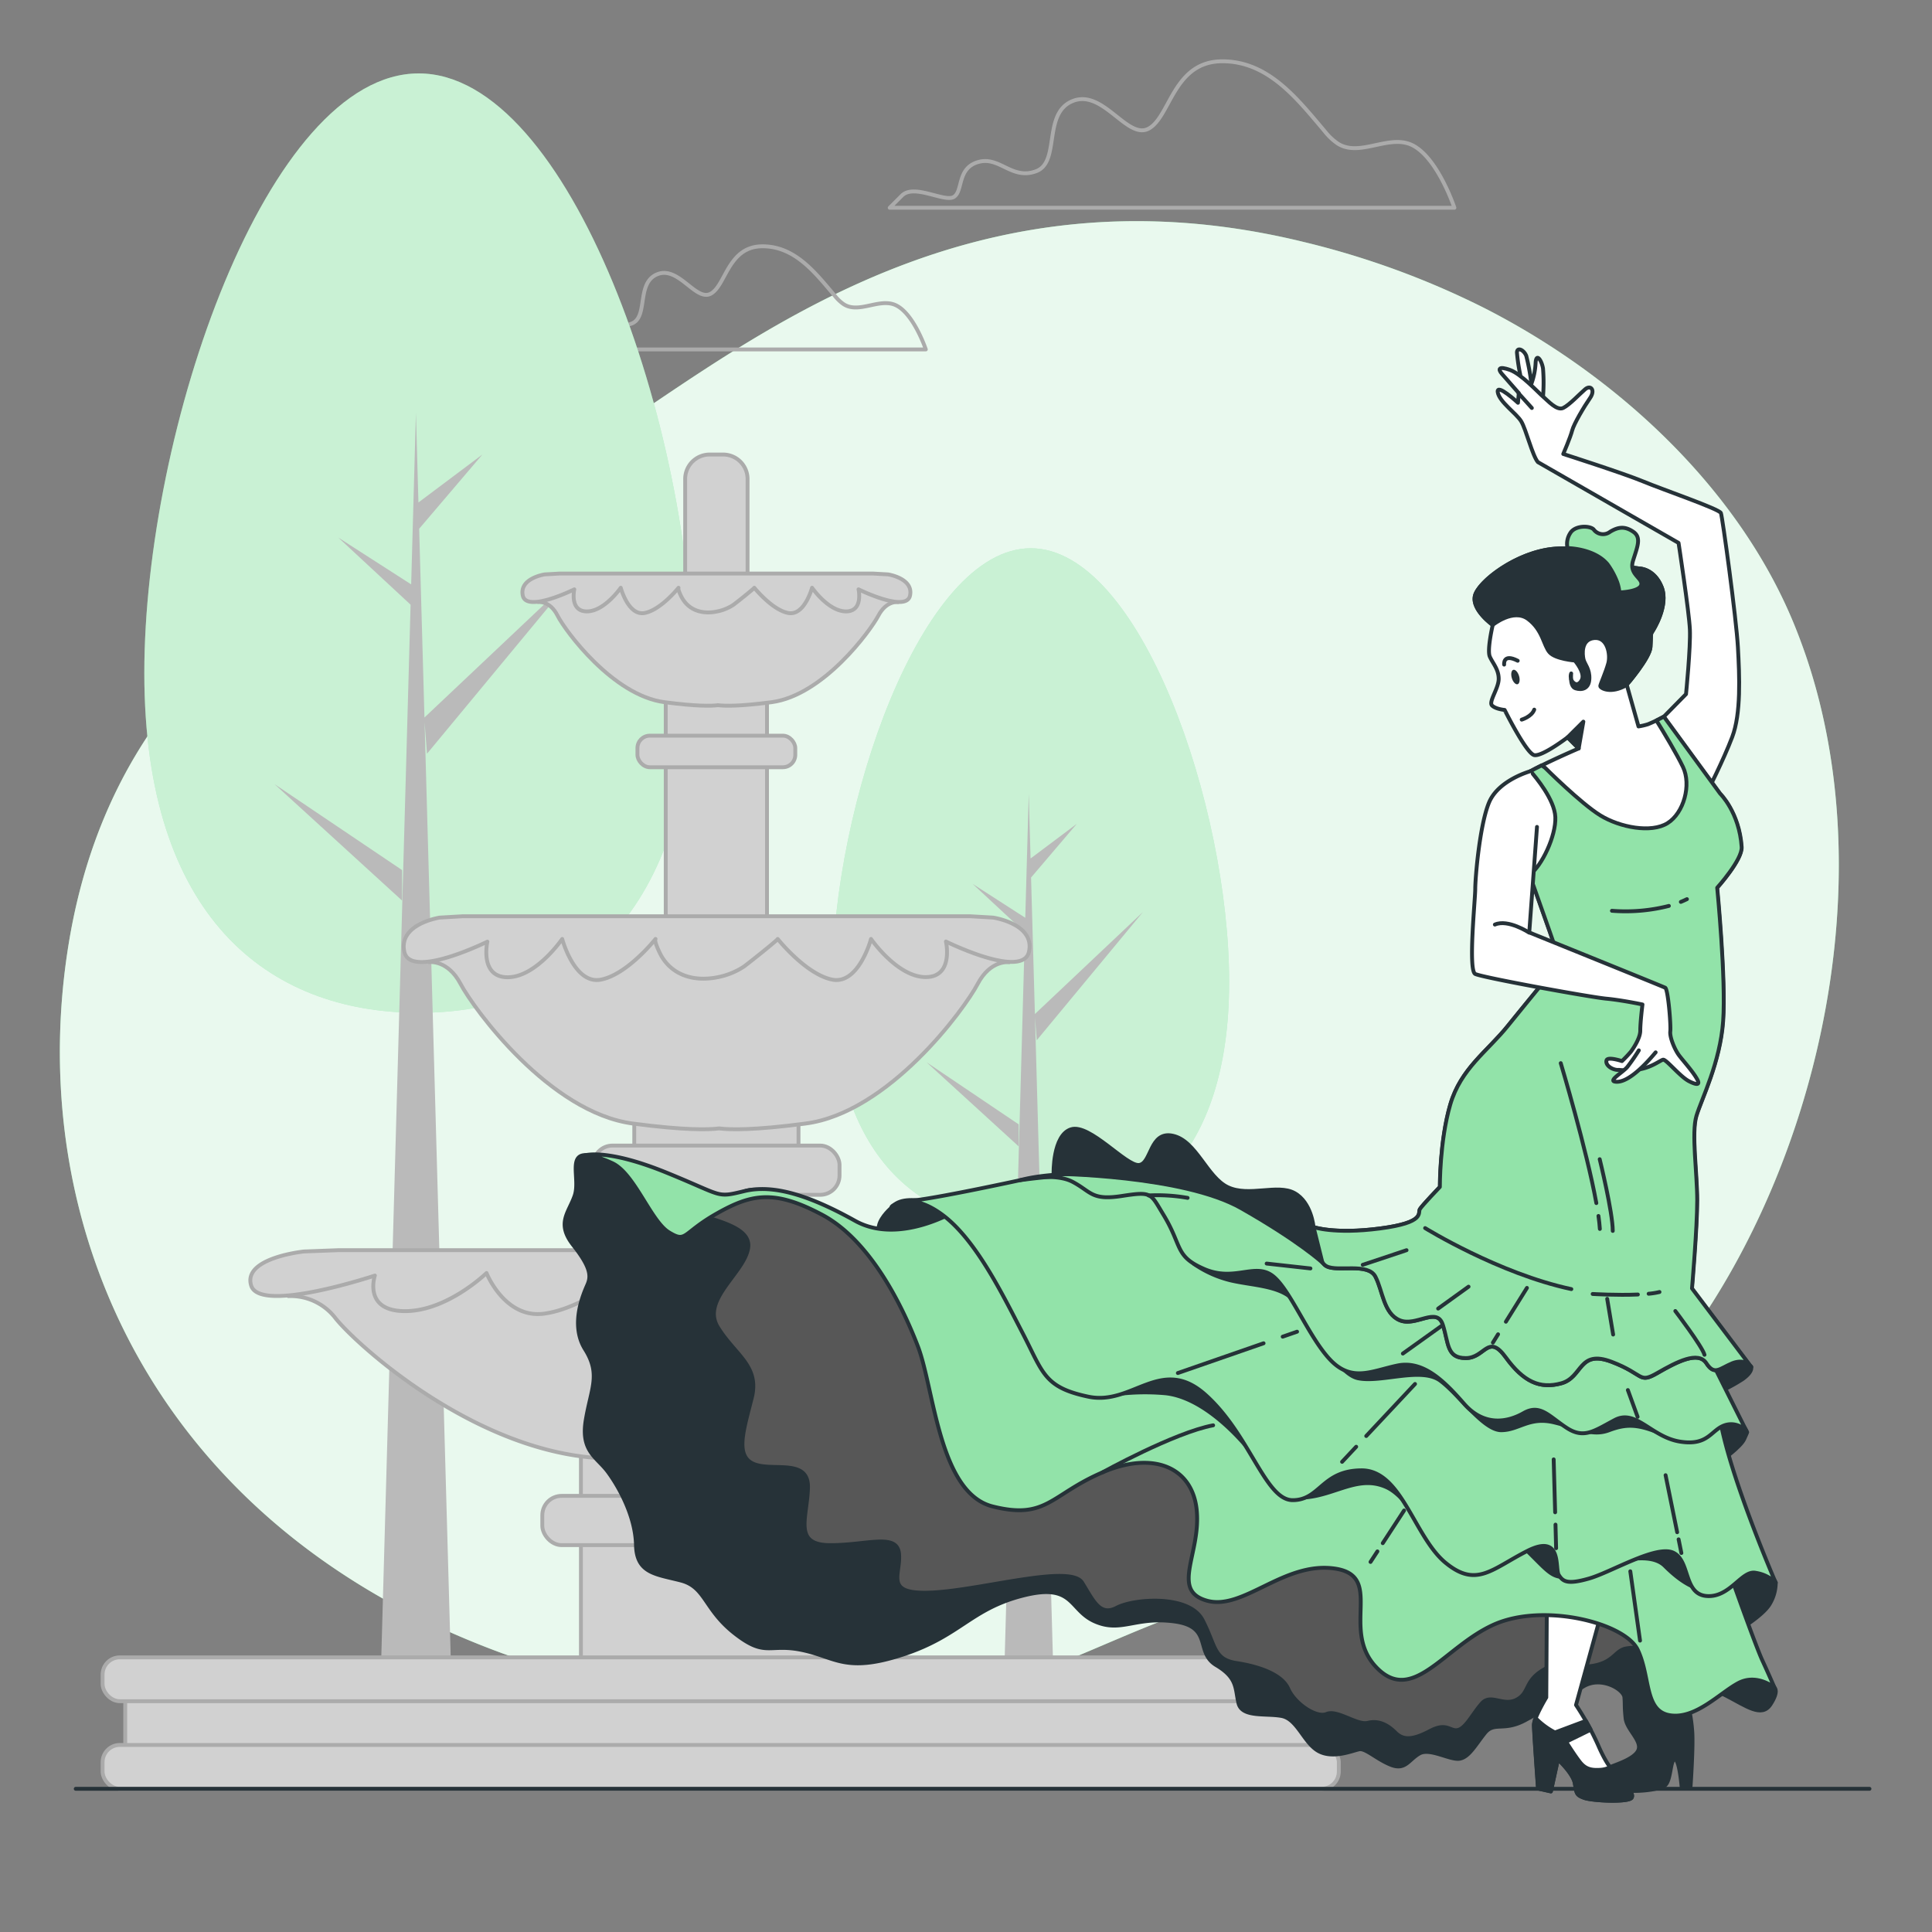 <svg xmlns="http://www.w3.org/2000/svg" viewBox="0 0 500 500"><rect x="0" y="0" width="500" height="500" fill="#808080" stroke="none"/><g id="background-simple"><path d="M443.35,336.8c-21.66,34.4-58.5,68.85-101,72.48-64.24,5.5-81.59,52.76-189,25.73a223,223,0,0,1-45.42-16.6,185.67,185.67,0,0,1-20.51-11.9c-58-38.78-79.26-102.06-69.74-161.67,12.51-78.39,74.37-104.15,114.08-118.5s99.59-89.51,205.38-63.78a216.91,216.91,0,0,1,46.69,17c33.83,17.15,65.82,46.18,80.48,82,1.1,2.69,2.11,5.41,3.06,8.17C485.72,223.69,472.9,289.9,443.35,336.8Z" style="fill:#92E3A9"></path><path d="M443.35,336.8c-21.66,34.4-58.5,68.85-101,72.48-64.24,5.5-81.59,52.76-189,25.73a223,223,0,0,1-45.42-16.6,185.67,185.67,0,0,1-20.51-11.9c-58-38.78-79.26-102.06-69.74-161.67,12.51-78.39,74.37-104.15,114.08-118.5s99.59-89.51,205.38-63.78a216.91,216.91,0,0,1,46.69,17c33.83,17.15,65.82,46.18,80.48,82,1.1,2.69,2.11,5.41,3.06,8.17C485.72,223.69,472.9,289.9,443.35,336.8Z" style="fill:#fff;opacity:0.8"></path></g><g id="Clouds"><path d="M342.26,33.28c-6.85-8.1-14.26-17.42-25.9-17.42-12.64,0-13.43,14.22-19,17.38S285.55,23,277.65,26.13s-3.16,15.8-9.48,18.17-9.48-3.95-15-2.37-3.89,7.43-6.26,9-10.33-3.48-13.49-.32l-3.16,3.16H376.4s-4.74-14.22-11.85-16.59c-5.85-1.95-12.92,3.4-18.3,0A14.92,14.92,0,0,1,343,34.17Z" style="fill:none;stroke:#ababab;stroke-linecap:round;stroke-linejoin:round"></path><path d="M215.58,76c-4.82-5.7-10-12.26-18.23-12.26-8.89,0-9.45,10-13.34,12.23s-8.33-7.23-13.89-5-2.23,11.11-6.67,12.78-6.67-2.78-10.56-1.67-2.74,5.23-4.41,6.35S141.21,86,139,88.21l-2.22,2.22H239.6s-3.34-10-8.34-11.67c-4.12-1.37-9.09,2.39-12.87,0a10.06,10.06,0,0,1-2.28-2.14Z" style="fill:none;stroke:#ababab;stroke-linecap:round;stroke-linejoin:round"></path></g><g id="Trees"><path d="M179.35,174.18c0,62.85-31.78,87.93-71,87.93s-71-25.08-71-87.93S69.15,19,108.36,19,179.35,111.34,179.35,174.18Z" style="fill:#92E3A9"></path><path d="M179.35,174.18c0,62.85-31.78,87.93-71,87.93s-71-25.08-71-87.93S69.15,19,108.36,19,179.35,111.34,179.35,174.18Z" style="fill:#fff;opacity:0.5"></path><polygon points="97.73 462.94 117.6 462.94 109.88 186.86 110.51 195.06 148.52 149.17 109.85 185.69 108.48 136.84 124.85 117.62 108.29 130.04 107.64 106.86 106.41 151.24 87.56 139.13 106.26 156.49 97.73 462.94" style="fill:#bababa"></polygon><polygon points="104.06 225.18 71.07 202.95 104.06 233.07 104.06 225.18" style="fill:#bababa"></polygon><path d="M318.1,254.11c0,45.45-23,63.59-51.34,63.59s-51.35-18.14-51.35-63.59,23-112.22,51.35-112.22S318.1,208.66,318.1,254.11Z" style="fill:#92E3A9"></path><path d="M318.1,254.11c0,45.45-23,63.59-51.34,63.59s-51.35-18.14-51.35-63.59,23-112.22,51.35-112.22S318.1,208.66,318.1,254.11Z" style="fill:#fff;opacity:0.5"></path><polygon points="259.07 462.94 273.44 462.94 267.86 263.28 268.31 269.21 295.8 236.02 267.83 262.43 266.84 227.1 278.68 213.2 266.71 222.18 266.24 205.42 265.34 237.52 251.72 228.75 265.24 241.31 259.07 462.94" style="fill:#bababa"></polygon><polygon points="263.64 290.99 239.79 274.91 263.64 296.69 263.64 290.99" style="fill:#bababa"></polygon></g><g id="Fountain"><path d="M183.67,117.63h3.46a6.34,6.34,0,0,1,6.34,6.34v71.57a0,0,0,0,1,0,0H177.32a0,0,0,0,1,0,0V124A6.34,6.34,0,0,1,183.67,117.63Z" style="fill:#d1d1d1;stroke:#ababab;stroke-linecap:round;stroke-linejoin:round"></path><rect x="172.29" y="172.52" width="26.21" height="77.91" style="fill:#d1d1d1;stroke:#ababab;stroke-linecap:round;stroke-linejoin:round"></rect><rect x="164.15" y="270.26" width="42.5" height="80.75" style="fill:#d1d1d1;stroke:#ababab;stroke-linecap:round;stroke-linejoin:round"></rect><rect x="150.34" y="363.05" width="70.12" height="69.41" style="fill:#d1d1d1;stroke:#ababab;stroke-linecap:round;stroke-linejoin:round"></rect><path d="M257.82,242.64H114.42L111.06,249s4.8-.71,8.15,5.66,23,33.29,44.61,36.12c13.31,1.75,19.51,1.61,22.3,1.25,2.79.36,9,.5,22.3-1.25C230,288,249.66,261.06,253,254.68s8.15-5.66,8.15-5.66Z" style="fill:#d1d1d1;stroke:#ababab;stroke-linecap:round;stroke-linejoin:round"></path><path d="M257,237.47l-6-.35H119.81l-6,.35s-10.74,1.63-9.17,8.86,21.49-2.63,21.49-2.63-2.09,9.21,5.25,9.21S145.5,243,145.5,243s3.14,11.85,10,10.53,14.13-10.5,14.15-10.53c-.47.59,1.31,4.07,1.56,4.49,3.22,5.39,9,6.39,14,5.51a19.06,19.06,0,0,0,7.19-2.77c.79-.52,9-7.06,8.87-7.23,0,0,7.33,9.21,14.15,10.53s10-10.53,10-10.53,6.81,9.87,14.15,9.87,5.24-9.21,5.24-9.21,19.92,9.87,21.49,2.63S257,237.47,257,237.47Z" style="fill:#d1d1d1;stroke:#ababab;stroke-linecap:round;stroke-linejoin:round"></path><path d="M230.31,151.86H141.38l-2.08,3.95s3-.44,5,3.52S158.63,180,172,181.73c8.26,1.08,12.1,1,13.83.77,1.73.23,5.57.31,13.83-.77,13.39-1.76,25.58-18.45,27.66-22.4s5.06-3.52,5.06-3.52Z" style="fill:#d1d1d1;stroke:#ababab;stroke-linecap:round;stroke-linejoin:round"></path><path d="M229.81,148.65l-3.74-.21H144.72l-3.74.21s-6.66,1-5.68,5.5,13.33-1.63,13.33-1.63-1.3,5.71,3.25,5.71,8.77-6.12,8.77-6.12,1.95,7.34,6.18,6.53,8.76-6.52,8.77-6.53c-.28.36.82,2.52,1,2.78,2,3.35,5.56,4,8.65,3.42a11.92,11.92,0,0,0,4.46-1.72c.49-.32,5.58-4.38,5.5-4.48s4.55,5.71,8.77,6.53,6.18-6.53,6.18-6.53,4.23,6.12,8.78,6.12,3.25-5.71,3.25-5.71,12.35,6.12,13.32,1.63S229.81,148.65,229.81,148.65Z" style="fill:#d1d1d1;stroke:#ababab;stroke-linecap:round;stroke-linejoin:round"></path><path d="M293.3,329.05H79.63l-5,6.38a14.62,14.62,0,0,1,12.15,5.66c5,6.38,34.3,33.29,66.46,36.13,19.85,1.74,29.07,1.6,33.23,1.24,4.16.36,13.38.5,33.23-1.24,32.16-2.84,61.46-29.75,66.46-36.13a14.62,14.62,0,0,1,12.15-5.66Z" style="fill:#d1d1d1;stroke:#ababab;stroke-linecap:round;stroke-linejoin:round"></path><path d="M292.11,323.88l-9-.34H87.68l-9,.34s-16,1.63-13.66,8.87,32-2.64,32-2.64-3.13,9.21,7.81,9.21,21.08-9.86,21.08-9.86,4.69,11.84,14.84,10.52,21.06-10.5,21.09-10.52c-.69.58,2,4.06,2.33,4.48,4.79,5.39,13.37,6.39,20.8,5.51a37.61,37.61,0,0,0,10.72-2.77c1.17-.51,13.4-7.06,13.2-7.22,0,0,10.94,9.21,21.09,10.52s14.84-10.52,14.84-10.52,10.15,9.86,21.09,9.86,7.81-9.21,7.81-9.21,29.67,9.87,32,2.64S292.11,323.88,292.11,323.88Z" style="fill:#d1d1d1;stroke:#ababab;stroke-linecap:round;stroke-linejoin:round"></path><rect x="153.52" y="296.47" width="63.75" height="12.75" rx="5.01" style="fill:#d1d1d1;stroke:#ababab;stroke-linecap:round;stroke-linejoin:round"></rect><rect x="140.35" y="387.13" width="90.09" height="12.75" rx="5.01" style="fill:#d1d1d1;stroke:#ababab;stroke-linecap:round;stroke-linejoin:round"></rect><rect x="164.97" y="190.39" width="40.85" height="8.17" rx="3.21" style="fill:#d1d1d1;stroke:#ababab;stroke-linecap:round;stroke-linejoin:round"></rect><rect x="32.41" y="439.49" width="308.21" height="13.81" style="fill:#d1d1d1;stroke:#ababab;stroke-linecap:round;stroke-linejoin:round"></rect><rect x="26.55" y="428.92" width="319.93" height="11.35" rx="4.46" style="fill:#d1d1d1;stroke:#ababab;stroke-linecap:round;stroke-linejoin:round"></rect><rect x="26.55" y="451.59" width="319.93" height="11.35" rx="4.46" style="fill:#d1d1d1;stroke:#ababab;stroke-linecap:round;stroke-linejoin:round"></rect></g><g id="Floor"><line x1="483.82" y1="462.94" x2="19.6" y2="462.94" style="fill:none;stroke:#263238;stroke-linecap:round;stroke-linejoin:round"></line></g><g id="Character"><path d="M393.43,96.92a45.44,45.44,0,0,1-.84-5.66c0-1.56,1.81-.72,2.41.85a56.42,56.42,0,0,1,1.32,7.22,18.21,18.21,0,0,0,1.09-5.3c.12-2.89,1.56-.84,1.92,1.33a45.6,45.6,0,0,1,0,7.28l-6-4.16Z" style="fill:#fff;stroke:#263238;stroke-linecap:round;stroke-linejoin:round"></path><path d="M398,119.59l36.41,20.92s2.72,17.79,2.93,22.39-1,16.74-1,16.74l-5.73,5.82,3.21,6.73,8,12.77s4.18-8.16,6.48-14.23,1.89-15.69,1.47-23.23-4-33.69-4.4-34.73-15.06-6.07-20.08-8.16-20.72-7.12-20.72-7.12,1.88-4.39,2.3-6.07,3.14-6.27,4.61-8.37.2-3.55-1.26-2.3-4,4-5.65,4.82-4-1.89-5.23-2.93-5.65-5.86-8.58-6.91-3.14-.21-2.09,1,4.39,5,4.39,5l-.21,2.51s-5.65-5.23-5.23-2.72,4.81,5.44,6.07,7.53S396.58,117.91,398,119.59Z" style="fill:#fff;stroke:#263238;stroke-linecap:round;stroke-linejoin:round"></path><line x1="393.02" y1="101.8" x2="396.44" y2="105.59" style="fill:none;stroke:#263238;stroke-linecap:round;stroke-linejoin:round"></line><path d="M453.15,353.66s.74,1.18-2.19,3.27a44.51,44.51,0,0,1-7.75,4l-6.28-12.56S449.28,350.18,453.15,353.66Z" style="fill:#263238;stroke:#263238;stroke-linecap:round;stroke-linejoin:round"></path><path d="M230.74,312.54s-2.74,2.28-3.26,4.62l-.52,2.33s2.6,1,10.64.78,12.45-2.08,10.89-4.93S234,307.93,230.74,312.54Z" style="fill:#263238;stroke:#263238;stroke-linecap:round;stroke-linejoin:round"></path><path d="M436.89,441.25a41.82,41.82,0,0,1,1.06,6.8c.3,3.93-.45,14.51-.45,14.51l-2.27.15s-.6-7.56-1.81-7.41-.91,5.59-2.57,6.8-8.61,1.82-11.18,1.06-4-5.27-3-5.81,6.45-2.05,7.36-4.47-3-5.28-3.32-8.15-.16-3.33-.31-5.44-6-5.6-10.57-2.88-9.52,5.75-15.11,8.77-8,.3-10.43,3.32-4.08,6.2-6.5,6.65-7.7-2.87-10.42-1.36-3.63,4.38-7.26,3-6.65-4.38-8.31-4.08-6.8,2.57-10.58.46-5.44-8.31-9.52-9.07-10.27.45-11.18-3.32-.15-6.5-5.74-9.83-.76-10-10.88-11.33-13.75,3-20.55,0-5.29-10.12-18.74-6.65-16.17,10.43-31,15.26-17.38.61-26-1.2-9.37,2-17.38-4.24-7.56-12.08-14-13.75-11.49-1.81-11.64-9.21-4.38-15-7.25-18.89-7.1-5.29-5.74-13.45,3.92-11.79-.16-18.28-.3-14.66.61-16.78.91-4.38-3.63-10.12-1.21-8.46.3-12.85-2.11-11.48,3.93-10.42,10.73,2.72,13.6,6.8,5.14,10.58,9.22,9.52,14.2-6.2,20.55-6.5,16,3,19.19,5.29,8.92,6.65,12.84,11.33,12.55,21.61,19.35,37.63,8.16,23.87,20.85,20.25,29.31-11.94,38.68-6.2,8.16,11.79,8.16,18.89.15,11.94,10.43,9.07,24.93-7.41,29.16-.91.3,19,3.63,21.76,1.81,5.44,13.6-.61,16.32-11.18,34.75-11.48,19.65,6.5,22.06,12.54S436.89,441.25,436.89,441.25Z" style="fill:#263238;stroke:#263238;stroke-linecap:round;stroke-linejoin:round"></path><path d="M173.53,305.6s-3,3.47,2.31,6.7,18.72,4.16,17.79,10.63-12.25,13.41-7.85,20.57,10.86,9.94,8.78,18.26-4.39,15,.46,17.09,14.33-1.61,14.09,6.24-3.92,14.79,5.78,14.79,17.33-3.23,17.79,2.31-4.16,10.63,8.78,9.94,35.59-7.39,38.59-2.54,4.63,8.78,9,6.47,18.71-3.47,22.18,3.23,2.77,10.17,8.78,11.1,11.79,3,13.4,6.7,7.17,7.62,9.94,6.47,7.86,3,10.63,2.31,5.08.46,7.16,2.54,4.62,1.85,9-.46,5.09.23,7.17-.23,3.93-4.39,6.24-6.94,5.54.93,9-.92,1.85-4.85,7.16-7.86,7.63,0,12.71-.92,5.55-3.7,8.09-4.39a10.37,10.37,0,0,1,5.31.23s-2.87-8.79-11-10.91a58,58,0,0,0-33.1,1c-13.17,4.39-14.56-.46-23.11-11.55s-30.27-4.85-35.35-7.16-5.09-24.27-14.33-26.58-37,21-48.76,8.55-19.87-51.3-26.8-56.15A105.69,105.69,0,0,0,210,312.3c-5.78-1.84-12.39-5.68-17.29-4s-6.05,4-9.29,2.38S173.53,305.6,173.53,305.6Z" style="fill:#575757;stroke:#263238;stroke-linecap:round;stroke-linejoin:round"></path><path d="M452.14,370.66s.15-.16-.76,1.81-5.6,5.3-5.6,5.3l-2.42-11.5S450.32,366.11,452.14,370.66Z" style="fill:#263238;stroke:#263238;stroke-linecap:round;stroke-linejoin:round"></path><path d="M459.56,409.55a10.77,10.77,0,0,1-1.67,5.75c-1.81,2.87-7.87,6.51-7.87,6.51l-6-14.68S455.92,402.74,459.56,409.55Z" style="fill:#263238;stroke:#263238;stroke-linecap:round;stroke-linejoin:round"></path><path d="M400.33,413.75l-.15,25.54s-3.18,5.28-3.18,7.1,1.06,16.47,1.06,16.47l3.32.75,1.82-8.31s3.93,3.63,4.38,6.2.3,3,2.42,3.78,11.33,1.2,12.24,0-2.57-4.69-3.63-5.75-2.72-2.57-5-7.85a72.17,72.17,0,0,0-5.74-10.43L414.83,416Z" style="fill:#fff;stroke:#263238;stroke-linecap:round;stroke-linejoin:round"></path><path d="M422.24,465.28c.9-1.21-2.57-4.69-3.63-5.75a15.79,15.79,0,0,1-1.92-2.18,6.4,6.4,0,0,1-2.46.67c-2.42.15-3.93-.15-5.44-2.11s-3.48-5.14-3.48-5.14l6.37-3.12c-.43-.81-.86-1.58-1.26-2.29l-8,3a19.82,19.82,0,0,1-5-3.7,5.43,5.43,0,0,0-.45,1.74c0,1.81,1.06,16.47,1.06,16.47l3.32.75,1.82-8.31s3.93,3.63,4.38,6.2.3,3,2.42,3.78S421.33,466.48,422.24,465.28Z" style="fill:#263238;stroke:#263238;stroke-linecap:round;stroke-linejoin:round"></path><path d="M459.25,436.79s1.22.83-1.05,4.31-6.2.45-11.48-2.27-6.2-2.87-6.2-2.87,8.77-3.78,13.15-2.87S459.25,436.79,459.25,436.79Z" style="fill:#263238;stroke:#263238;stroke-linecap:round;stroke-linejoin:round"></path><path d="M447.9,407.73s6.36,18,8.18,21.95,3.17,7.11,3.17,7.11-4.54-3.79-9.38-1.21-11.05,9.38-17.71,8.32-5-10-8.32-16.95-24.36-12.26-37.23-6.51-21,20.89-30.42,11.05,2.27-23.76-10.89-25.57-23.61,11-33,8.32-1.52-12.11-2.58-23.31-11.19-15.58-24.51-9.83-14.38,12.26-28.3,8.77-15.13-30.41-19.37-41.46S225,320.87,212.73,314.36s-18.16-5.45-27.24-.3-7.72,7.71-12.41,4.84S164.15,303.61,158.4,301s-7-2-7-2,5.6-1.81,20.88,4.39,12.87,6.66,20.43,4.85,16.95,1.21,28.6,7.71S248,313,248,313s13,4.08,19.82,20.58,7.42,21.94,17.56,21.34,23.15-6.81,30.42-1.06,12.41,22.85,19.67,24.06,19.07-9.23,26.33-2.27,16.95,27.39,23.46,24.52,15.29-9.69,18.31-7,1.82,8.48,7.87,5.75,19.22-8.47,23.46-5.29,3.93,9.68,6.35,11.2A37.81,37.81,0,0,0,447.9,407.73Z" style="fill:#92E3A9;stroke:#263238;stroke-linecap:round;stroke-linejoin:round"></path><path d="M284.31,361.59a58.77,58.77,0,0,1,17.41-1c8.87,1,17.42,9.53,21.69,14.78s6.57,12.82,14.45,12.16,13.8-5.91,21-2.63,14.13,20,20.7,22,10.27-10.78,15.65-5.55,6.69,7.52,11,6.54,19.38-7.89,24.64-2.63,9.86,7.23,13.14,5.59S445.3,403,445.3,403s-3.62-9.53-8.22-9.53-12.81,4.93-18.72,4.27-17.09-13.14-24-12.15-11.83,8.87-15.44,5.58-9.3-13.94-17.14-15.51-25.24,7.3-28.86-1.24-11.82-23-26.61-23A27.78,27.78,0,0,0,284.31,361.59Z" style="fill:#263238;stroke:#263238;stroke-linecap:round;stroke-linejoin:round"></path><path d="M285.22,381.1s18.67-10.34,28.74-12.23" style="fill:none;stroke:#263238;stroke-linecap:round;stroke-linejoin:round"></path><line x1="356.47" y1="401.5" x2="354.69" y2="404.23" style="fill:none;stroke:#263238;stroke-linecap:round;stroke-linejoin:round"></line><line x1="363.38" y1="390.91" x2="357.86" y2="399.37" style="fill:none;stroke:#263238;stroke-linecap:round;stroke-linejoin:round"></line><line x1="424.44" y1="424.59" x2="421.92" y2="406.65" style="fill:none;stroke:#263238;stroke-linecap:round;stroke-linejoin:round"></line><path d="M264,305.43s-19.52,4.24-26.78,5.15-6.51,2-6.51,2,4.24-4.69,13,1.67,15.74,20.73,21,30.87,5.45,13.92,16.95,16.34S300.5,350.68,312,361s15.44,27.24,22.55,27.24,7.57-7.72,17.86-7.72S366,397.74,374.05,404.4s12,1.67,21.19-3,7.11,4.54,8.17,6.2,2.12,2.57,7.87.91,17.4-8.78,21.79-6.66,2.57,10.74,8.63,11.2,9.08-6.81,12.71-6a9.37,9.37,0,0,1,5.15,2.57S447.15,381,445,366.27c0,0-5.45,3.78-9.23,2.72s-8.93-7.11-14.83-6.05-7.72,5.29-13,2.42-2.42-5.6-10.29-5-9.84,4.85-14.53.76-11.05-12.71-16.49-13.77-12.72,2.72-16.05,0-10.59-19.07-19.67-22.7-10.44,2.57-17.55-6S292.48,305.13,289,305.73s-4.24-.15-7.57-1.21S264,305.43,264,305.43Z" style="fill:#92E3A9;stroke:#263238;stroke-linecap:round;stroke-linejoin:round"></path><path d="M309,327.1a28.39,28.39,0,0,0,9.53,4.27c5.58,1.31,12.48,1.31,16.1,4.93s10.84,19.05,16.75,20.37,16.43-3,21.36.65,11.17,12.82,15.77,12.82,7.23-3.62,13.8-2,9.85,3.61,14.12,2,7.28-1.63,12.82.65,8.87-3.28,8.87-3.28a10.33,10.33,0,0,0-7.23-4.93c-4.93-.66-15.22.51-19.06,1.64s-10.83-6.07-14.12-3.86-5.26,6.82-10.52,2.55-11.49-10.51-14.78-10.51-19.71,4.6-24.31-6.25-15.12-22.67-22-23.32S309,327.1,309,327.1Z" style="fill:#263238;stroke:#263238;stroke-linecap:round;stroke-linejoin:round"></path><line x1="434.05" y1="396.54" x2="431.05" y2="381.78" style="fill:none;stroke:#263238;stroke-linecap:round;stroke-linejoin:round"></line><line x1="435.14" y1="401.92" x2="434.42" y2="398.38" style="fill:none;stroke:#263238;stroke-linecap:round;stroke-linejoin:round"></line><line x1="402.47" y1="391.38" x2="402.09" y2="377.69" style="fill:none;stroke:#263238;stroke-linecap:round;stroke-linejoin:round"></line><line x1="402.72" y1="400.67" x2="402.56" y2="394.57" style="fill:none;stroke:#263238;stroke-linecap:round;stroke-linejoin:round"></line><line x1="353.58" y1="371.64" x2="366.21" y2="358.17" style="fill:none;stroke:#263238;stroke-linecap:round;stroke-linejoin:round"></line><line x1="347.33" y1="378.32" x2="350.98" y2="374.42" style="fill:none;stroke:#263238;stroke-linecap:round;stroke-linejoin:round"></line><line x1="331.96" y1="345.93" x2="335.68" y2="344.64" style="fill:none;stroke:#263238;stroke-linecap:round;stroke-linejoin:round"></line><line x1="304.83" y1="355.34" x2="327.01" y2="347.64" style="fill:none;stroke:#263238;stroke-linecap:round;stroke-linejoin:round"></line><path d="M443.21,352.8l8.93,17.86a5.15,5.15,0,0,0-5.75-1.82c-3.63,1.21-4.24,5.45-11.65,4.24s-11.35-8.48-16.8-5.6-8,5-12.56,2-6.81-6.2-11.05-3.78-10.29,3.48-15.44-2.42S368.3,352,361.64,353.4s-11.8,4.39-17.4-1.51-10.44-18.46-15-21.79-9.84,1.66-17.56-1.67-5.6-5.87-10.59-14.07c-3.4-5.58-2.88-6.05-10.75-4.84s-7.87-1.06-12.71-3.64-13.62-.45-13.62-.45,9.84-3,26.33-.76,33.15,5.45,40.41,9.39,7,3.93,11.2,6.5,12.86.91,16.95,5.15,5.14,7.41,7.56,8.62,7.42.16,8.93,2.12,3.33,5.3,4.85,5.91,3.78-2.88,7.26-.46,11.8,11.65,14.38,9.84,11-9.54,15.58-6.36,16.2,3.33,16.2,3.33,2.57-4.08,5.45-2.42S443.21,352.8,443.21,352.8Z" style="fill:#92E3A9;stroke:#263238;stroke-linecap:round;stroke-linejoin:round"></path><line x1="423.81" y1="366.67" x2="421.29" y2="359.75" style="fill:none;stroke:#263238;stroke-linecap:round;stroke-linejoin:round"></line><line x1="327.81" y1="327.01" x2="339.14" y2="328.27" style="fill:none;stroke:#263238;stroke-linecap:round;stroke-linejoin:round"></line><line x1="373.49" y1="342.84" x2="363.06" y2="350.3" style="fill:none;stroke:#263238;stroke-linecap:round;stroke-linejoin:round"></line><path d="M297.28,309.38a45.15,45.15,0,0,1,10.07.63" style="fill:none;stroke:#263238;stroke-linecap:round;stroke-linejoin:round"></path><path d="M386.33,161.69s-1.53,6.51-.77,8.24,2.3,3.26,2.3,5.75-2.68,5.94-1.72,6.9,3.26,1.15,3.26,1.15S395,195,397.06,195.42s8.63-4.6,8.63-4.6l2.88,2.88s-13,5.56-15.53,7.86-1.92,9.77-.19,15.72,10.73,30.28,10.73,31.24-7.86,10.16-13.23,16.87-12.26,11.12-15,20.51-2.68,21.28-2.68,21.28-4.6,4.79-5.18,5.75,1.54,3.45-10.35,5-17.25-.39-17.25-.39.57,8.63,3.45,10.16,10.73-1,12.65,2.69,2.11,9.58,6.33,11.3,9.58-3.64,11.12,1.16.95,8.62,5.94,8.62,5.75-6.52,10.35-.19,8.82,8.24,14.38,6.71,4.41-8.82,13-5.56,6.9,5.75,11.89,2.88,10.54-5.76,12.65-2.5,3.45,1.35,6.71,0,4.79,1,4.79,1l-15.34-20.32s1.35-15.72,1.35-22.81-1.54-17.44-.2-21.85,6.14-13.8,6.91-24.54-1.54-34.5-1.54-34.5,6.55-7.25,6.33-10.55c-.61-9-5.56-13.8-5.56-13.8l-14.57-19.93a42.67,42.67,0,0,1-4,1.91,16,16,0,0,1-2.49.58L421,177.21s5.94-6.9,6.13-9.77,0-3.26.38-3.84,4.41-6.9,2.49-11.69-5.75-4.79-5.75-4.79L416,146s-3.64-4.8-13.61-4-19.93,8.63-20.7,12.27S386.33,161.69,386.33,161.69Z" style="fill:#fff;stroke:#263238;stroke-linecap:round;stroke-linejoin:round"></path><path d="M406.62,174.29a2.29,2.29,0,0,0-.07,1.24.89.89,0,0,0,.06.2A8.84,8.84,0,0,1,406.62,174.29Z" style="fill:none;stroke:#263238;stroke-linecap:round;stroke-linejoin:round"></path><path d="M427.16,167.44c.19-2.88,0-3.26.38-3.84s4.41-6.9,2.49-11.69-5.75-4.79-5.75-4.79L416,146s-3.64-4.8-13.61-4-19.93,8.63-20.7,12.27,4.6,7.48,4.6,7.48,5.37-4.41,9.2-1.54,4,6.9,5.56,8.63,6.52,2.11,6.52,2.11,2.87,3.26,1.72,5.17-2.41.48-2.72-.33c.07,1,.34,2.08,1.18,2.35,1.51.48,3.44.21,3.58-2.41s-1.24-3.86-1.52-5.1-.69-5.16,2.76-5.5,4.27,4.26,3.65,6.54-2,5.3-2.07,5.85,2.72,2.19,6.84-.25C421,177.21,427,170.31,427.16,167.44Z" style="fill:#263238;stroke:#263238;stroke-linecap:round;stroke-linejoin:round"></path><path d="M416,146a20.07,20.07,0,0,1,2.49,4.57,11.06,11.06,0,0,1,.62,2.75s5.16-.14,5.64-1.93-3.23-2.68-2.13-6.26,2.27-6,.07-7.51-3.93-1.24-6,0a3,3,0,0,1-4.27-.62c-1-1-4.82-1.1-6.06,1a5.08,5.08,0,0,0-.69,3.85S412.52,141.88,416,146Z" style="fill:#92E3A9;stroke:#263238;stroke-linecap:round;stroke-linejoin:round"></path><polygon points="405.69 190.82 409.77 186.76 408.56 193.7 405.69 190.82" style="fill:#263238;stroke:#263238;stroke-linecap:round;stroke-linejoin:round"></polygon><path d="M393.82,186.24s2.59-.77,3.24-2.59" style="fill:none;stroke:#263238;stroke-linecap:round;stroke-linejoin:round"></path><path d="M393.13,174.94c.3,1,.13,2-.38,2.14s-1.18-.56-1.49-1.59-.13-2,.38-2.14S392.82,173.91,393.13,174.94Z" style="fill:#263238"></path><path d="M389.27,172s-.38-3,3.51-1" style="fill:none;stroke:#263238;stroke-linecap:round;stroke-linejoin:round"></path><path d="M453.15,353.66l.08.1Z" style="fill:#92E3A9;stroke:#263238;stroke-linecap:round;stroke-linejoin:round"></path><path d="M453.15,353.66l-15.26-20.22s1.35-15.72,1.35-22.81-1.54-17.44-.2-21.85,6.14-13.8,6.91-24.54-1.54-34.5-1.54-34.5,6.55-7.25,6.33-10.55c-.61-9-5.56-13.8-5.56-13.8l-14.57-19.93s-.92.49-1.93,1c1.87,3,5.32,8.77,6.88,12.05,2.2,4.62.22,11.88-4,14.52s-12.32,1.1-17.38-2-14.3-12.32-14.3-12.32l-.9-.64c-1,.51-2,1-2.9,1.5,1.4,1.58,6.25,7.38,6.44,11.9.2,4.85-3.5,12.66-6.66,14.92,3.24,9.27,7.68,21.46,7.68,22.13,0,1-7.86,10.16-13.23,16.87s-12.26,11.12-15,20.51-2.68,21.28-2.68,21.28-4.6,4.79-5.18,5.75,1.54,3.45-10.35,5-17.25-.39-17.25-.39.57,8.63,3.45,10.16,10.73-1,12.65,2.69,2.11,9.58,6.33,11.3,9.58-3.64,11.12,1.16.95,8.62,5.94,8.62,5.75-6.52,10.35-.19,8.82,8.24,14.38,6.71,4.41-8.82,13-5.56,6.9,5.75,11.89,2.88,10.54-5.76,12.65-2.5,3.45,1.35,6.71,0C451.28,351.63,452.81,353.23,453.15,353.66Z" style="fill:#92E3A9;stroke:#263238;stroke-linecap:round;stroke-linejoin:round"></path><path d="M368.82,317.83s19.05,11.78,37.84,15.79" style="fill:none;stroke:#263238;stroke-linecap:round;stroke-linejoin:round"></path><path d="M426.67,334.82a18.66,18.66,0,0,0,2.8-.45" style="fill:none;stroke:#263238;stroke-linecap:round;stroke-linejoin:round"></path><path d="M412.18,334.88s6.29.38,11.7.14" style="fill:none;stroke:#263238;stroke-linecap:round;stroke-linejoin:round"></path><line x1="415.94" y1="336.14" x2="417.48" y2="345.38" style="fill:none;stroke:#263238;stroke-linecap:round;stroke-linejoin:round"></line><path d="M433.57,339.29s6.95,9.14,7.55,11.33" style="fill:none;stroke:#263238;stroke-linecap:round;stroke-linejoin:round"></path><line x1="389.72" y1="342.06" x2="395.17" y2="333.31" style="fill:none;stroke:#263238;stroke-linecap:round;stroke-linejoin:round"></line><line x1="386.36" y1="347.47" x2="387.7" y2="345.31" style="fill:none;stroke:#263238;stroke-linecap:round;stroke-linejoin:round"></line><line x1="372.19" y1="338.66" x2="380.06" y2="332.99" style="fill:none;stroke:#263238;stroke-linecap:round;stroke-linejoin:round"></line><line x1="352.68" y1="327.33" x2="364.01" y2="323.55" style="fill:none;stroke:#263238;stroke-linecap:round;stroke-linejoin:round"></line><path d="M435,233.41c.54-.22,1.06-.46,1.58-.71" style="fill:none;stroke:#263238;stroke-linecap:round;stroke-linejoin:round"></path><path d="M417.17,235.71a45.24,45.24,0,0,0,14.73-1.26" style="fill:none;stroke:#263238;stroke-linecap:round;stroke-linejoin:round"></path><path d="M413.68,314.69q.27,1.88.36,3.36" style="fill:none;stroke:#263238;stroke-linecap:round;stroke-linejoin:round"></path><path d="M403.92,275.14s6.68,22.29,9.21,36.22" style="fill:none;stroke:#263238;stroke-linecap:round;stroke-linejoin:round"></path><path d="M414,300s3.38,13.74,3.38,18.56" style="fill:none;stroke:#263238;stroke-linecap:round;stroke-linejoin:round"></path><path d="M396.12,199.57s-8.31,2.27-10.75,8.1-3.58,19.57-3.58,22.39-1.88,21.07,0,22,29.73,6,33.87,6.39,9.41,1.51,9.41,1.51-.57,4.51-.57,6.77-2.44,5.46-2.44,5.46a32.72,32.72,0,0,1-2.3,2.42c-1-.33-3.76-1.1-4-.18-.31,1.12,1.12,2.25,2.65,2.45a2.74,2.74,0,0,0,.57,0,20.69,20.69,0,0,0,4.41,0c3.76-.37,6.21-2.44,7-2.63s4.42,4.42,6.77,5.59c.81.41,3.2,1.56,2.07-.51s-3.57-4.7-4.7-6.21-2.45-4.7-2.26-6.21-.56-10.91-1.32-11.29-35.18-14.3-35.18-14.3l2-27.31" style="fill:#fff;stroke:#263238;stroke-linecap:round;stroke-linejoin:round"></path><path d="M395.72,241.35s-5.46-3.57-8.85-2.07" style="fill:none;stroke:#263238;stroke-linecap:round;stroke-linejoin:round"></path><path d="M424.13,271.83a50,50,0,0,1-3,4.33c-1.13,1.32-4.86,3.47-3.2,3.76,3.74.67,9.42-6.25,10.55-7.57" style="fill:#fff;stroke:#263238;stroke-linecap:round;stroke-linejoin:round"></path><path d="M339.94,317.53s-.54-6.35-4.93-8.77-11.81,1.06-17.25-1.51-8.18-12-14.23-13.32-5.45,7.26-8.78,7.57S282,290.75,277.2,292.26s-4.54,11.51-4.54,11.51,33.44.3,48.58,8.92,21,14.08,21,14.08Z" style="fill:#263238;stroke:#263238;stroke-linecap:round;stroke-linejoin:round"></path></g></svg>